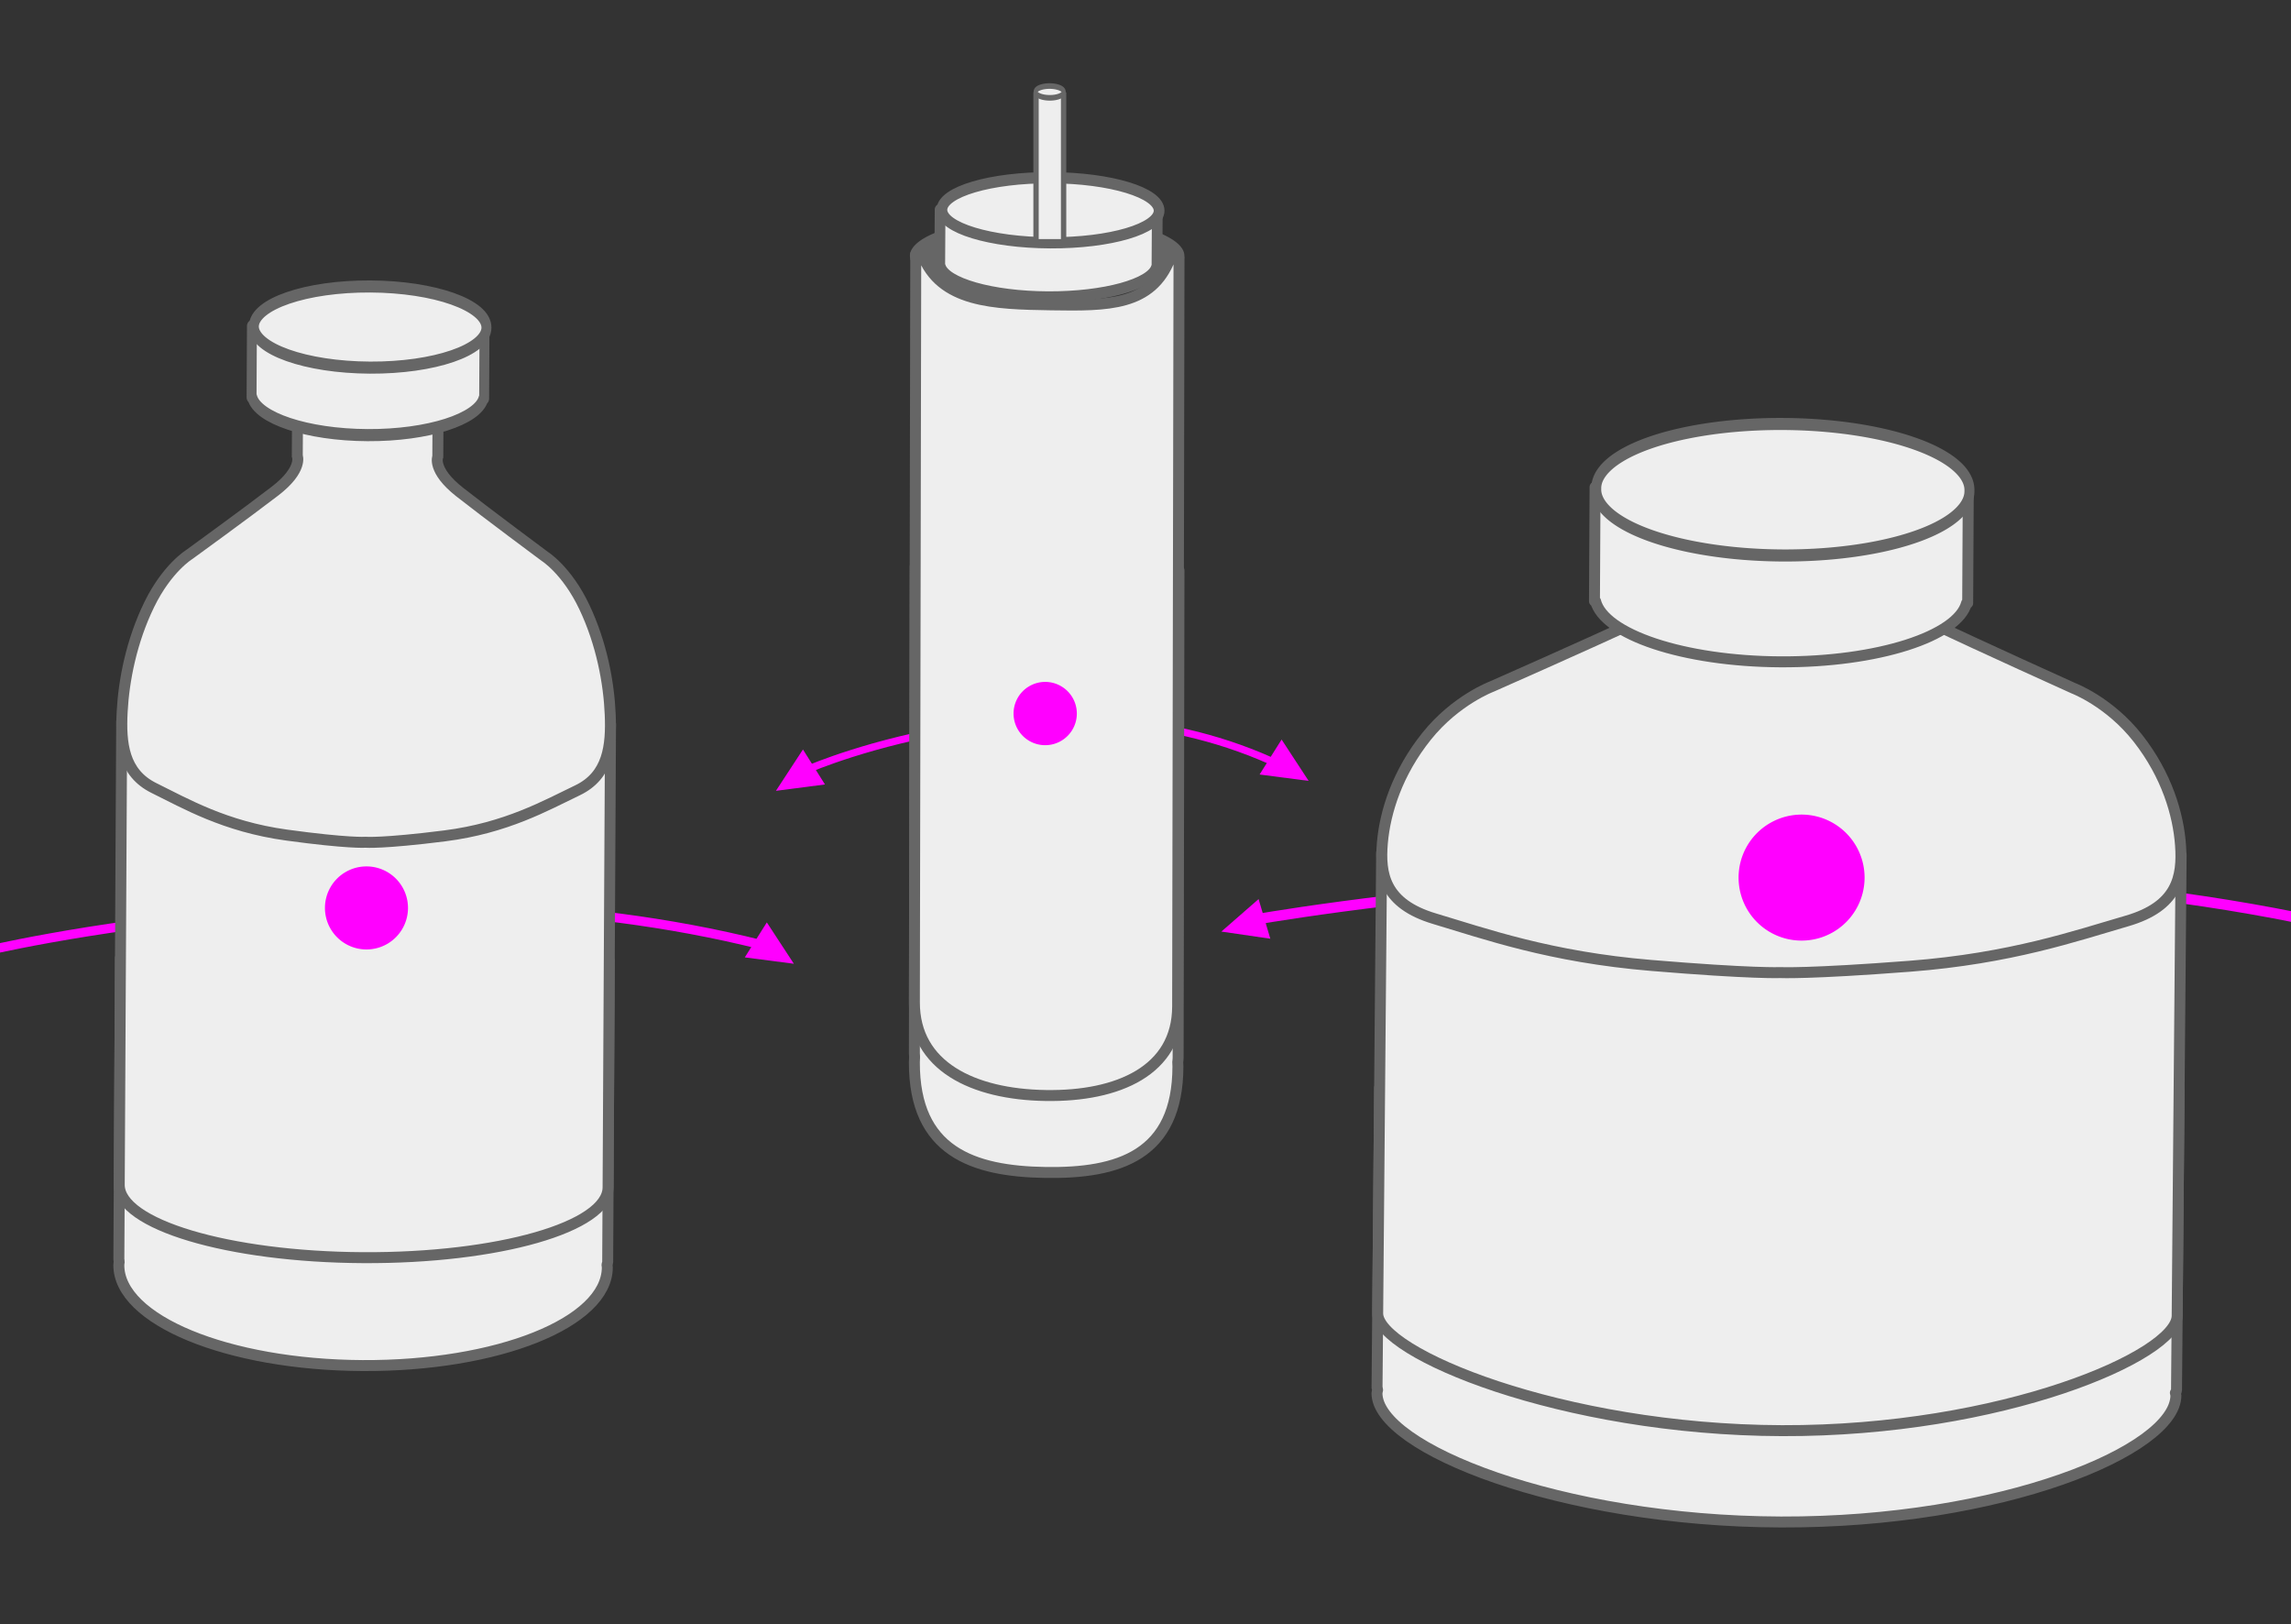 <?xml version="1.0" encoding="UTF-8" standalone="no"?>
<svg
   xmlns:dc="http://purl.org/dc/elements/1.1/"
   xmlns:cc="http://creativecommons.org/ns#"
   xmlns:rdf="http://www.w3.org/1999/02/22-rdf-syntax-ns#"
   xmlns:svg="http://www.w3.org/2000/svg"
   xmlns="http://www.w3.org/2000/svg"
   xmlns:sodipodi="http://sodipodi.sourceforge.net/DTD/sodipodi-0.dtd"
   xmlns:inkscape="http://www.inkscape.org/namespaces/inkscape"
   viewBox="0 0 316 224"
   preserveAspectRatio="xMidYMid"
   version="1.1"
   id="svg2"
   inkscape:version="0.48.4 r9939"
   sodipodi:docname="packages.svg"
   width="100%"
   height="100%">
  <rect x="0" y="0" width="316" height="224" fill="#333333" stroke="none"/>
  <defs
     id="defs24" />
  <sodipodi:namedview
     pagecolor="#ffffff"
     bordercolor="#666666"
     borderopacity="1"
     objecttolerance="10"
     gridtolerance="10"
     guidetolerance="10"
     inkscape:pageopacity="0"
     inkscape:pageshadow="2"
     inkscape:window-width="1600"
     inkscape:window-height="838"
     id="namedview22"
     showgrid="false"
     fit-margin-top="0"
     fit-margin-left="0"
     fit-margin-right="0"
     fit-margin-bottom="0"
     inkscape:zoom="2.1957526"
     inkscape:cx="77.690776"
     inkscape:cy="107.77611"
     inkscape:window-x="1358"
     inkscape:window-y="142"
     inkscape:window-maximized="1"
     inkscape:current-layer="svg2" />
  <path
     style="fill:none;stroke:#ff00ff;stroke-width:1.277px;stroke-linecap:butt;stroke-linejoin:miter;stroke-opacity:1"
     d="m -3.05,131.403 c 0,0 58.791,-14.419 110.619,-0.437"
     id="path3004-0"
     inkscape:connector-curvature="0" />
  <path
     style="fill:none;stroke:#ff00ff;stroke-width:1.442px;stroke-linecap:butt;stroke-linejoin:miter;stroke-opacity:1"
     d="m 172.144,126.994 c 0,0 76.917,-14.055 144.725,-0.426"
     id="path3004-1"
     inkscape:connector-curvature="0" />
  <path
     style="fill:none;stroke:#ff00ff;stroke-width:1px;stroke-linecap:butt;stroke-linejoin:miter;stroke-opacity:1"
     d="m 111.579,106.045 c 0,0 34.612,-15.029 65.126,-0.455"
     id="path3004"
     inkscape:connector-curvature="0" />
  <path
     sodipodi:type="arc"
     style="fill:#666666;fill-opacity:1;fill-rule:nonzero;stroke:none"
     id="path3049"
     sodipodi:cx="83.094536"
     sodipodi:cy="29.118803"
     sodipodi:rx="12.157177"
     sodipodi:ry="0.75643557"
     d="m 95.252,29.119 a 12.157,0.756 0 1 1 -24.314,0 12.157,0.756 0 1 1 24.314,0 z"
     transform="matrix(1.557,0,0,7.278,15.057,-176.64)" />
  <g
     transform="matrix(1.512,0.008,-0.008,1.512,-819.117,-186.331)"
     style="fill:#eeeeee;fill-opacity:1;stroke:#666666;stroke-width:1;stroke-miterlimit:4;stroke-dasharray:none;display:inline"
     id="g3991-2">
    <path
       inkscape:connector-curvature="0"
       id="path3897-4-21"
       d="m 553.831,207.688 0,27.5 c 0,0.053 0.021,0.104 0.031,0.156 0.004,0.02 -0.005,0.042 0,0.062 -0.007,0.094 -0.031,0.187 -0.031,0.281 0,5.021 9.972,9.062 22.281,9.062 12.309,0 22.281,-4.041 22.281,-9.062 0,-0.084 -0.026,-0.167 -0.031,-0.25 0.026,-0.085 0.062,-0.164 0.062,-0.25 l 0,-27.5 -44.594,0 z"
       style="fill:#eeeeee;fill-opacity:1;stroke:#666666;stroke-width:1;stroke-linecap:round;stroke-linejoin:round;stroke-miterlimit:4;stroke-opacity:1;stroke-dasharray:none;stroke-dashoffset:0;display:inline" />
    <path
       inkscape:connector-curvature="0"
       id="path3897-68"
       d="m 553.831,186.11 0,42.266 c 0,3.609 9.972,6.53 22.281,6.53 12.309,0 22.312,-2.921 22.312,-6.53 l 0,-42.266 -44.594,0 z"
       style="fill:#eeeeee;fill-opacity:1;stroke:#666666;stroke-width:1;stroke-linecap:round;stroke-linejoin:round;stroke-miterlimit:4;stroke-opacity:1;stroke-dasharray:none;stroke-dashoffset:0;display:inline" />
    <path
       sodipodi:nodetypes="ccscsssscsssscsccc"
       inkscape:connector-curvature="0"
       id="path3847-57"
       d="m 569.72,158.206 0,3.596 c 0,0 0.537,1.24 -2.015,3.224 -2.553,1.984 -7.792,5.827 -7.792,5.827 0,0 -2.015,1.24 -3.627,4.588 -1.612,3.348 -2.284,6.943 -2.418,9.795 -0.134,2.852 0.134,5.579 2.956,6.943 2.821,1.364 6.448,3.472 12.091,4.216 5.642,0.744 7.214,0.62 7.214,0.62 0,0 1.572,0.124 7.214,-0.62 5.642,-0.744 9.27,-2.852 12.091,-4.216 2.821,-1.364 3.09,-4.092 2.956,-6.943 -0.134,-2.852 -0.806,-6.447 -2.418,-9.795 -1.612,-3.348 -3.627,-4.588 -3.627,-4.588 0,0 -5.239,-3.844 -7.792,-5.827 -2.552,-1.984 -2.015,-3.224 -2.015,-3.224 l 0,-3.596 z"
       style="fill:#eeeeee;fill-opacity:1;stroke:#666666;stroke-width:1;stroke-linecap:butt;stroke-linejoin:miter;stroke-miterlimit:4;stroke-opacity:1;stroke-dasharray:none;display:inline" />
    <g
       transform="matrix(1,0,0,1.221,-0.168,-35.444)"
       id="g3867-6"
       style="fill:#eeeeee;fill-opacity:1;stroke:#666666;stroke-width:0.905;stroke-miterlimit:4;stroke-dasharray:none;display:inline">
      <path
         style="fill:#eeeeee;fill-opacity:1;stroke:#666666;stroke-width:0.905;stroke-linecap:round;stroke-linejoin:round;stroke-miterlimit:4;stroke-opacity:1;stroke-dasharray:none;stroke-dashoffset:0"
         d="m 565.688,151.875 0,5.062 0,0.25 0.062,0 c 0.49,1.544 5.001,2.781 10.531,2.781 5.531,0 10.072,-1.238 10.562,-2.781 l 0.062,0 0,-0.25 0,-5.062 -21.219,0 z"
         id="path3053-1-1"
         inkscape:connector-curvature="0" />
      <path
         sodipodi:type="arc"
         style="fill:#eeeeee;fill-opacity:1;stroke:#666666;stroke-width:0.789;stroke-linecap:round;stroke-linejoin:round;stroke-miterlimit:4;stroke-opacity:1;stroke-dasharray:none;stroke-dashoffset:0"
         id="path3053-8"
         sodipodi:cx="573.89294"
         sodipodi:cy="151.2612"
         sodipodi:rx="9.2176418"
         sodipodi:ry="2.6516504"
         d="m 583.111,151.261 c 0,1.464 -4.127,2.652 -9.218,2.652 -5.091,0 -9.218,-1.187 -9.218,-2.652 0,-1.464 4.127,-2.652 9.218,-2.652 5.091,0 9.218,1.187 9.218,2.652 z"
         transform="matrix(1.151,0,0,1.143,-84.078,-20.998)" />
    </g>
  </g>
  <path
     style="fill:#eeeeee;fill-opacity:1;stroke:#666666;stroke-width:1.512;stroke-linecap:round;stroke-linejoin:round;stroke-miterlimit:4;stroke-opacity:1;stroke-dasharray:none;stroke-dashoffset:0;display:inline"
     d="m 126.239,78.109 -0.117,67.194 c -2.2e-4,0.129 0.017,0.254 0.025,0.382 0.003,0.05 -0.004,0.103 -2.6e-4,0.153 -0.006,0.229 -0.026,0.456 -0.027,0.687 -0.021,12.268 8.042,15.023 18.083,15.181 10.041,0.157 18.247,-2.342 18.269,-14.611 3.6e-4,-0.205 -0.02,-0.407 -0.024,-0.611 0.022,-0.207 0.052,-0.4 0.052,-0.61 l 0.118,-67.194 -36.377,-0.57 z"
     id="path3897-4-21-7"
     inkscape:connector-curvature="0"
     sodipodi:nodetypes="cscccssccccc" />
  <path
     style="fill:#eeeeee;fill-opacity:1;stroke:#666666;stroke-width:1.512;stroke-linecap:round;stroke-linejoin:round;stroke-miterlimit:4;stroke-opacity:1;stroke-dasharray:none;stroke-dashoffset:0;display:inline"
     d="m 126.311,35.07 -0.189,103.167 c -0.015,8.81 8.079,12.697 18.108,12.855 10.029,0.157 18.187,-3.477 18.202,-12.287 l 0.189,-103.167 -1.229,0 c -2.562,6.559 -8.548,6.529 -16.418,6.405 -7.876,-0.123 -15.266,-0.322 -17.765,-6.972 z"
     id="path3897-68-4"
     inkscape:connector-curvature="0"
     sodipodi:nodetypes="ccscccscc" />
  <g
     style="fill:#eeeeee;fill-opacity:1;stroke:#666666;stroke-width:1.046;stroke-miterlimit:4;stroke-dasharray:none;display:inline"
     id="g3867-6-9"
     transform="matrix(1.412,0.006,-0.009,1.481,-667.716,-199.414)">
    <path
       inkscape:connector-curvature="0"
       id="path3053-1-1-4"
       d="m 565.688,151.875 0,5.062 0,0.25 0.062,0 c 0.49,1.544 5.001,2.781 10.531,2.781 5.531,0 10.072,-1.238 10.562,-2.781 l 0.062,0 0,-0.25 0,-5.062 -21.219,0 z"
       style="fill:#eeeeee;fill-opacity:1;stroke:#666666;stroke-width:1.046;stroke-linecap:round;stroke-linejoin:round;stroke-miterlimit:4;stroke-opacity:1;stroke-dasharray:none;stroke-dashoffset:0" />
    <path
       transform="matrix(1.151,0,0,1.143,-84.078,-20.998)"
       d="m 583.111,151.261 c 0,1.464 -4.127,2.652 -9.218,2.652 -5.091,0 -9.218,-1.187 -9.218,-2.652 0,-1.464 4.127,-2.652 9.218,-2.652 5.091,0 9.218,1.187 9.218,2.652 z"
       sodipodi:ry="2.6516504"
       sodipodi:rx="9.2176418"
       sodipodi:cy="151.2612"
       sodipodi:cx="573.89294"
       id="path3053-8-8"
       style="fill:#eeeeee;fill-opacity:1;stroke:#666666;stroke-width:0.912;stroke-linecap:round;stroke-linejoin:round;stroke-miterlimit:4;stroke-opacity:1;stroke-dasharray:none;stroke-dashoffset:0"
       sodipodi:type="arc" />
  </g>
  <path
     style="fill:#eeeeee;fill-opacity:1;stroke:#666666;stroke-width:1.512;stroke-linecap:round;stroke-linejoin:round;stroke-miterlimit:4;stroke-opacity:1;stroke-dasharray:none;stroke-dashoffset:0;display:inline"
     d="m 190.292,150.016 -0.356,41.356 c -7e-4,0.079 0.051,0.156 0.075,0.235 0.009,0.031 -0.012,0.063 -8.2e-4,0.094 -0.018,0.141 -0.08,0.281 -0.081,0.423 -0.065,7.551 25.287,17.691 55.725,17.788 30.438,0.097 54.406,-9.886 54.471,-17.437 10e-4,-0.126 -0.061,-0.251 -0.074,-0.376 0.067,-0.127 0.157,-0.246 0.158,-0.375 l 0.356,-41.356 -110.274,-0.351 z"
     id="path3897-4-21-1"
     inkscape:connector-curvature="0"
     sodipodi:nodetypes="cccccsscsccc" />
  <path
     style="fill:#eeeeee;fill-opacity:1;stroke:#666666;stroke-width:1.512;stroke-linecap:round;stroke-linejoin:round;stroke-miterlimit:4;stroke-opacity:1;stroke-dasharray:none;stroke-dashoffset:0;display:inline"
     d="m 190.572,117.567 -0.547,63.561 c -0.047,5.428 25.32,16.09 55.758,16.187 30.438,0.097 54.469,-10.408 54.516,-15.836 l 0.547,-63.561 z"
     id="path3897-68-7"
     inkscape:connector-curvature="0"
     sodipodi:nodetypes="cssscc" />
  <path
     style="fill:#eeeeee;fill-opacity:1;stroke:#666666;stroke-width:1.512;stroke-linecap:butt;stroke-linejoin:miter;stroke-miterlimit:4;stroke-opacity:1;stroke-dasharray:none;display:inline"
     d="m 230.224,75.729 -0.047,5.407 c 0,0 1.313,1.869 -5.025,4.832 -6.338,2.963 -19.343,8.702 -19.343,8.702 0,0 -4.999,1.849 -9.029,6.87 -4.03,5.022 -5.737,10.424 -6.107,14.711 -0.369,4.287 0.26,8.392 7.219,10.465 6.959,2.073 15.901,5.272 29.844,6.435 13.943,1.163 17.831,0.989 17.831,0.989 0,0 3.885,0.199 17.847,-0.875 13.962,-1.074 22.959,-4.216 29.953,-6.244 6.994,-2.029 7.694,-6.129 7.398,-10.418 -0.295,-4.29 -1.91,-9.702 -5.853,-14.749 -3.943,-5.047 -8.91,-6.927 -8.91,-6.927 0,0 -12.906,-5.821 -19.193,-8.825 -6.286,-3.003 -4.941,-4.864 -4.941,-4.864 l 0.047,-5.407 z"
     id="path3847-57-1"
     inkscape:connector-curvature="0"
     sodipodi:nodetypes="ccscsssscsssscsccc" />
  <path
     style="fill:#eeeeee;fill-opacity:1;stroke:#666666;stroke-width:1.512;stroke-linecap:round;stroke-linejoin:round;stroke-miterlimit:4;stroke-opacity:1;stroke-dasharray:none;stroke-dashoffset:0"
     d="m 220.008,67.179 -0.079,14.99 -0.004,0.74 0.152,7.92e-4 c 1.166,4.577 12.089,8.299 25.506,8.369 13.417,0.07 24.455,-3.537 25.668,-8.101 l 0.152,7.92e-4 0.004,-0.74 0.079,-14.99 -51.478,-0.269 z"
     id="path3053-1-1-5"
     inkscape:connector-curvature="0" />
  <path
     sodipodi:type="arc"
     style="fill:#eeeeee;fill-opacity:1;stroke:#666666;stroke-width:0.492;stroke-linecap:round;stroke-linejoin:round;stroke-miterlimit:4;stroke-opacity:1;stroke-dasharray:none;stroke-dashoffset:0"
     id="path3053-8-2"
     sodipodi:cx="573.89294"
     sodipodi:cy="151.2612"
     sodipodi:rx="9.2176418"
     sodipodi:ry="2.6516504"
     d="m 583.111,151.261 a 9.218,2.652 0 1 1 -18.435,0 9.218,2.652 0 1 1 18.435,0 z"
     transform="matrix(2.792,0.015,-0.018,3.384,-1353.679,-452.933)" />
  <rect
     style="fill:#eeeeee;fill-opacity:1;fill-rule:nonzero;stroke:#666666;stroke-width:0.736;stroke-miterlimit:4;stroke-opacity:1;stroke-dasharray:none"
     id="rect3909"
     width="3.801"
     height="20.246"
     x="142.902"
     y="13.094" />
  <path
     sodipodi:type="arc"
     style="fill:#eeeeee;fill-opacity:1;stroke:#666666;stroke-width:2.55;stroke-linecap:round;stroke-linejoin:round;stroke-miterlimit:4;stroke-opacity:1;stroke-dasharray:none;stroke-dashoffset:0"
     id="path3053-8-8-1"
     sodipodi:cx="573.89294"
     sodipodi:cy="151.2612"
     sodipodi:rx="9.2176418"
     sodipodi:ry="2.6516504"
     d="m 583.111,151.261 a 9.218,2.652 0 1 1 -18.435,0 9.218,2.652 0 1 1 18.435,0 z"
     transform="matrix(0.211,0.001,-0.001,0.303,23.841,-33.727)" />
  <path
     sodipodi:type="arc"
     style="fill:#ff00ff;fill-opacity:1;fill-rule:nonzero;stroke:none"
     id="path3921"
     sodipodi:cx="153.79684"
     sodipodi:cy="84.599564"
     sodipodi:rx="3.788214"
     sodipodi:ry="3.788214"
     d="m 157.585,84.6 a 3.788,3.788 0 1 1 -7.576,0 3.788,3.788 0 1 1 7.576,0 z"
     transform="matrix(2.294,0,0,2.294,-104.317,-73.035)" />
  <path
     transform="matrix(1.152,0,0,1.152,-33.009,0.953)"
     sodipodi:type="arc"
     style="fill:#ff00ff;fill-opacity:1;fill-rule:nonzero;stroke:none"
     id="path3921-4"
     sodipodi:cx="153.79684"
     sodipodi:cy="84.599564"
     sodipodi:rx="3.788214"
     sodipodi:ry="3.788214"
     d="m 157.585,84.6 a 3.788,3.788 0 1 1 -7.576,0 3.788,3.788 0 1 1 7.576,0 z" />
  <path
     transform="matrix(1.512,0,0,1.512,-181.993,-2.694)"
     sodipodi:type="arc"
     style="fill:#ff00ff;fill-opacity:1;fill-rule:nonzero;stroke:none"
     id="path3921-2"
     sodipodi:cx="153.79684"
     sodipodi:cy="84.599564"
     sodipodi:rx="3.788214"
     sodipodi:ry="3.788214"
     d="m 157.585,84.6 a 3.788,3.788 0 1 1 -7.576,0 3.788,3.788 0 1 1 7.576,0 z" />
  <path
     style="fill:#ff00ff;fill-opacity:1;stroke:none"
     d="m 107.023,109.071 3.73,-5.703 3.037,4.823 z"
     id="path3024"
     inkscape:connector-curvature="0"
     sodipodi:nodetypes="cccc" />
  <path
     style="fill:#ff00ff;fill-opacity:1;stroke:none"
     d="m 180.502,107.699 -3.73,-5.703 -3.037,4.823 z"
     id="path3024-7"
     inkscape:connector-curvature="0"
     sodipodi:nodetypes="cccc" />
  <path
     style="fill:#ff00ff;fill-opacity:1;stroke:none"
     d="m 168.463,128.482 5.135,-4.481 1.618,5.465 z"
     id="path3024-4"
     inkscape:connector-curvature="0"
     sodipodi:nodetypes="cccc" />
  <path
     style="fill:#ff00ff;fill-opacity:1;stroke:none"
     d="m 109.498,132.92 -3.73,-5.703 -3.037,4.823 z"
     id="path3024-9"
     inkscape:connector-curvature="0"
     sodipodi:nodetypes="cccc" />
</svg>
